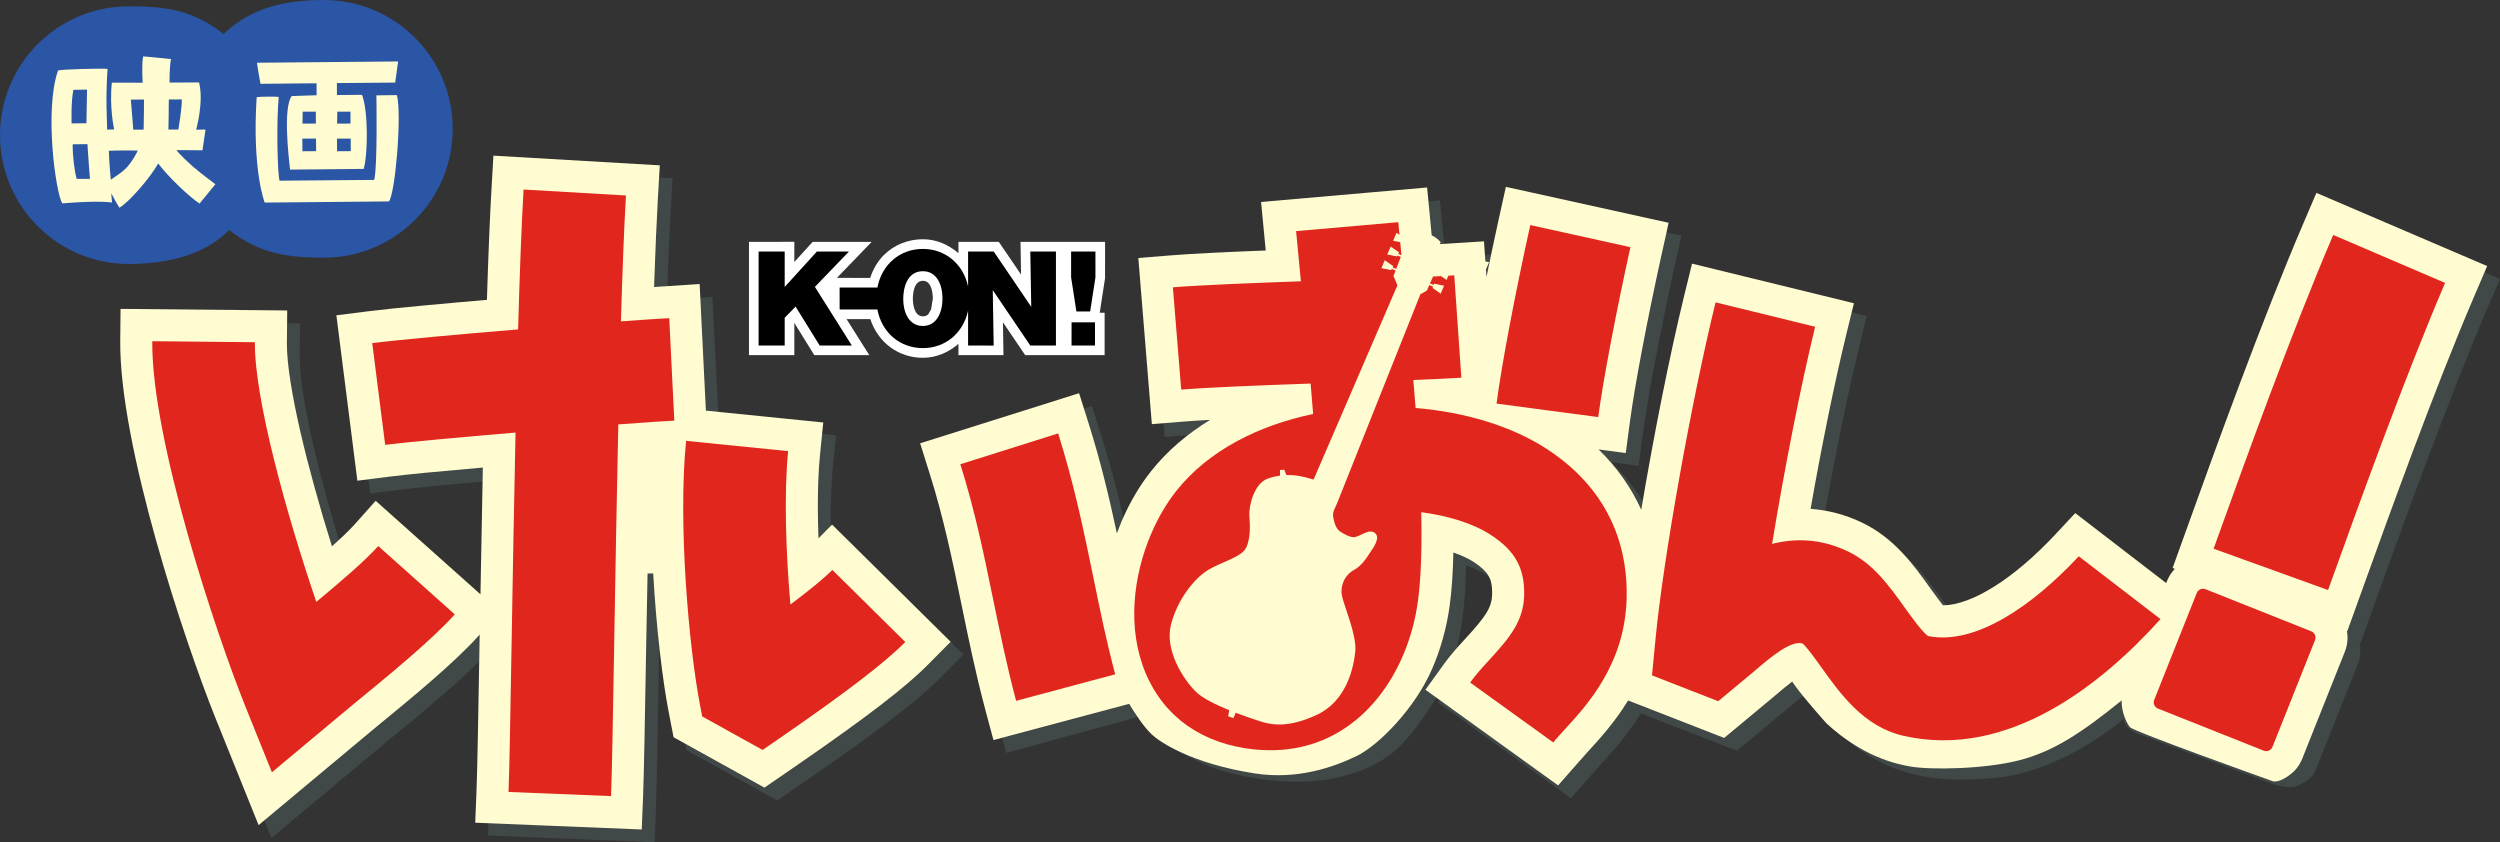<?xml version="1.0" encoding="utf-8"?>
<!-- Generator: Adobe Illustrator 27.1.1, SVG Export Plug-In . SVG Version: 6.00 Build 0)  -->
<svg version="1.1" id="레이어_1" xmlns="http://www.w3.org/2000/svg" xmlns:xlink="http://www.w3.org/1999/xlink" x="0px"
	 y="0px" viewBox="0 0 720 242.572" enable-background="new 0 0 720 242.572" xml:space="preserve">
<rect x="0" y="0" width="720" height="242.572" fill="#333333" stroke="none"/>
<path fill="#404848" d="M239.418,158.741c-0.11-3.166-0.187-6.266-0.181-9.162c-0.005-5.705,0.209-10.812,0.632-15.038l0.923-9.185
	l-33.797-3.408l-1.803-36.474c0,0-11.564,0.781-13.12,0.885c0.352-10.575,0.726-19.26,1.105-25.827l0.544-9.212l-47.923-2.809
	l-0.539,9.229c-0.473,8.102-0.907,18.842-1.336,32.33c-11.097,0.94-26.707,2.331-34.188,3.287l-9.163,1.16l6.046,47.61l9.157-1.149
	c4.595-0.588,14.225-1.523,26.971-2.633c-0.159,8.53-0.473,24.898-0.682,36.513l-30.17-26.932l-6.15,6.882
	c-1.511,1.704-3.908,3.952-6.453,6.227c-6.964-22.31-12.971-46.367-12.971-58.366l0.093-9.558l-48-0.451l-0.093,9.234
	c-0.28,29.906,18.429,86.249,27.531,108.867l12.323,30.571l25.811-21.551l7.981-6.65c9.476-7.767,22.524-18.441,29.582-26.355
	l0.297-0.319c-0.016,0.989-0.028,1.545-0.028,1.545c-0.357,20.815-0.638,37.238-0.89,43.411l-0.379,9.212l47.962,1.951l0.385-9.217
	c0.269-6.761,0.561-23.426,0.923-44.543c0,0,0.698-37.194,1.017-54.255l0.874-0.06c-1.671,24.464,1.429,58.036,4.562,74.207
	l1.418,7.321l26.163,14.505l9.608-6.618c19.886-13.719,31.104-22.343,37.529-28.84l6.48-6.557l-34.133-33.748
	C243.336,154.767,241.286,156.845,239.418,158.741 M662.882,225.737c1.357-0.566,3.331-2.193,3.858-3.523l12.252-30.763
	c0.533-1.347,0.791-2.759,0.791-4.133c0-0.648-0.077-1.292-0.187-1.918l0.137,0.055l4.98-13.84
	c6.552-18.204,20.139-55.942,31.643-82.809L720,80.319L670.813,59.24l-3.628,8.486c-12.158,28.339-26.102,67.116-32.813,85.738
	l-4.958,13.807l0.649,0.225c-0.973,1.011-1.753,2.215-2.276,3.561l-0.231,0.572l-26.19-20.166l-5.727,6.128
	c-11.955,12.801-24.03,20.336-32.363,20.43c-0.857-1.083-2.006-2.605-3.49-4.678c-4.903-6.87-10.471-14.653-19.825-19.138
	c-4.809-2.303-9.756-3.584-14.818-3.957c3.216-18.303,6.986-36.787,10.289-50.254l2.193-8.965L490.993,79.61l-2.193,8.97
	c-4.243,17.358-8.899,40.849-12.416,61.944c-2.908-6.436-7.035-12.279-12.301-17.396l7.838,1.039l1.204-9.151
	c1.347-10.146,5.018-29.488,9.14-48.148l1.99-9.003l-46.868-10.355l-1.995,9.009c-1.259,5.716-2.468,11.416-3.595,16.962
	c-0.094-1.336-0.154-2.149-0.154-2.182c0.291-0.67,0.901-2.105,0.901-2.105l-1.061-0.209c-0.187-2.693-0.396-5.788-0.396-5.788
	l-11.592,0.731c-0.533,0.033-1.028,0.055-1.11,0.061l0.132-0.363l0.071-0.132l-0.016-0.016l0.308-0.791c0,0-1.55-0.66-2.847-1.215
	l-1.325-13.785l-10.113,0.89c-1.116-0.77-2.704-1.88-2.704-1.88s-0.632,1.467-0.945,2.198c-6.585,0.577-34.067,2.979-34.067,2.979
	s1.149,11.905,1.357,13.972c-10.614,0.407-20.963,0.874-27.498,1.407l-9.201,0.758l3.891,47.835l9.195-0.742
	c2.072-0.17,4.666-0.341,7.596-0.489c-6.673,4.062-12.422,8.986-16.989,14.741c-3.298,4.188-6.151,9.003-8.454,14.357
	c-0.506,1.193-0.978,2.385-1.418,3.584c-2.16-10.075-4.622-20.496-8.113-31.566l-2.776-8.789l-45.785,14.422l2.787,8.811
	c4.029,12.801,6.53,24.942,9.162,37.809c1.984,9.663,4.034,19.628,6.788,29.928l2.38,8.926l38.909-10.614
	c5.452,9.3,19.556,14.851,24.673,16.176c9.63,2.512,17.413,2.891,22.227,2.699c5.007-0.187,13.944-0.962,23.057-6.557
	c4.518-2.765,10.289-9.377,16.643-20.364c3.111-5.375,5.024-13.757,5.881-19.996c0.594-4.32,0.934-9.437,1.061-15.368
	c2.21,0.775,4.199,1.649,5.76,2.682c4.507,2.924,5.414,5.073,5.414,8.789l-0.011,0.687c-0.088,3.765-1.973,6.425-7.585,12.526
	c-2.089,2.27-4.249,4.617-6.227,7.365l-5.392,7.491l38.216,27.537l6.117-6.958l2.567-2.88c3.182-3.468,7.585-8.283,11.482-14.62
	l27.663,10.784l14.51-12.075c2.034-1.765,4.139-3.397,5.491-4.414c0.379,0.511,9.141,11.757,14.84,15.797
	c2.649,1.88,7.706,5.441,15.61,7.327c5.397,1.434,12.576,2.358,25.009,1.061c11.806-1.237,26.135-8.613,35.798-16.808
	c0.764,2.314,1.77,3.056,3.402,3.924l40.547,15.104C660.71,227.281,661.54,226.319,662.882,225.737z"/>
<path fill="#FFFCD1" d="M235.718,155.042c-0.105-3.166-0.182-6.249-0.182-9.157c0-5.705,0.209-10.812,0.643-15.044l0.918-9.168
	l-33.803-3.408l-1.797-36.479c0,0-11.553,0.78-13.125,0.879c0.363-10.575,0.737-19.26,1.11-25.822l0.539-9.223l-47.917-2.792
	l-0.533,9.212c-0.478,8.107-0.918,18.858-1.336,32.319c-11.103,0.956-26.713,2.342-34.199,3.292l-9.157,1.16l6.046,47.632
	l9.162-1.16c4.601-0.594,14.214-1.528,26.971-2.633c-0.17,8.536-0.467,24.904-0.682,36.513l-30.181-26.932l-6.139,6.882
	c-1.522,1.699-3.913,3.952-6.458,6.233c-6.969-22.315-12.966-46.378-12.972-58.361l0.093-9.569l-48-0.456l-0.088,9.228
	c-0.28,29.923,18.424,86.266,27.526,108.867l12.323,30.576l25.811-21.546l7.981-6.656c9.476-7.766,22.524-18.435,29.582-26.344
	l0.302-0.324c-0.028,0.989-0.033,1.545-0.033,1.545c-0.357,20.815-0.638,37.244-0.885,43.411l-0.374,9.223l47.956,1.946l0.379-9.223
	c0.269-6.766,0.555-23.431,0.918-44.543c0,0,0.165-8.888,0.385-19.958h1.621c0.885,15.665,2.66,30.598,4.452,39.855l1.413,7.305
	l26.174,14.511l9.602-6.612c19.886-13.713,31.11-22.337,37.524-28.834l6.497-6.557l-34.144-33.753
	C239.643,151.074,237.598,153.146,235.718,155.042"/>
<path fill="#FFFCD1" d="M660.776,222.032c0.951-1.006,1.748-2.182,2.27-3.523l12.251-30.752c0.539-1.352,0.797-2.759,0.797-4.117
	c0-0.654-0.077-1.297-0.198-1.935l0.137,0.044l4.985-13.824c6.563-18.209,20.122-55.948,31.648-82.809l3.639-8.492l-49.182-21.073
	l-3.628,8.481c-12.158,28.345-26.113,67.116-32.813,85.749l-4.974,13.807l0.648,0.231c-0.962,1.017-1.731,2.204-2.276,3.551
	l-0.22,0.555l-26.19-20.15l-5.727,6.134c-11.949,12.785-24.014,20.337-32.363,20.43c-0.863-1.099-2.006-2.627-3.49-4.683
	c-4.897-6.87-10.465-14.648-19.814-19.138c-4.809-2.308-9.773-3.589-14.824-3.974c3.216-18.298,6.986-36.771,10.284-50.237
	l2.193-8.97l-46.626-11.41l-2.193,8.959c-4.243,17.358-8.888,40.844-12.433,61.933c-2.891-6.425-7.024-12.268-12.29-17.385
	l7.832,1.044l1.22-9.157c1.336-10.135,5.007-29.482,9.129-48.148l1.995-9.014l-46.873-10.344l-1.99,9.009
	c-1.264,5.7-2.468,11.416-3.589,16.956c-0.099-1.324-0.159-2.138-0.165-2.193c0.291-0.66,0.907-2.078,0.907-2.078l-1.066-0.22
	c-0.181-2.693-0.396-5.782-0.396-5.782l-11.586,0.731c-0.528,0.033-1.028,0.049-1.116,0.06l0.143-0.357l0.066-0.154l-0.016-0.005
	c0.055-0.138-1.248-1.451-2.556-2.001l-1.319-13.785l-47.818,4.172c0,0,1.149,11.922,1.341,13.972
	c-10.597,0.407-20.952,0.891-27.487,1.418l-9.206,0.748l3.897,47.852l9.207-0.747c2.056-0.17,4.655-0.324,7.585-0.495
	c-6.673,4.084-12.422,8.998-16.989,14.752c-3.309,4.166-6.156,9.003-8.454,14.346c-0.506,1.198-0.973,2.402-1.418,3.589
	c-2.16-10.081-4.622-20.491-8.107-31.555l-2.787-8.811l-8.794,2.781l-36.98,11.652l2.77,8.811
	c4.04,12.801,6.535,24.942,9.179,37.804c1.984,9.663,4.034,19.639,6.777,29.939l2.391,8.921l39.09-10.438
	c1.594,2.638,4.029,6.447,6.458,8.772c2.149,2.056,11.191,8.349,29.56,11.246c12.658,2.001,23.2-1.973,29.422-4.952
	c6.271-3.001,16.89-13.681,21.87-25.278c2.457-5.705,4.128-11.762,4.985-18.012c0.594-4.32,0.945-9.426,1.072-15.352
	c2.204,0.758,4.188,1.655,5.755,2.655c4.507,2.941,5.409,5.101,5.409,8.811l-0.011,0.682c-0.093,3.759-1.979,6.425-7.585,12.537
	c-2.089,2.264-4.243,4.611-6.222,7.349l-5.392,7.486l38.216,27.542l6.112-6.947l2.567-2.886c3.182-3.463,7.585-8.277,11.477-14.626
	l27.663,10.795l14.521-12.081c2.028-1.759,3.716-3.128,5.057-4.144c0.374,0.511,0.703,0.967,0.907,1.27
	c2.682,3.754,9.053,10.828,9.053,10.828c10.207,9.377,19.551,11.553,23.876,12.323c6.101,1.094,21.777,0.786,31.676-1.792
	c9.894-2.578,17.852-7.893,29.417-17.226l-0.028,0.55c0,2.325,1.061,5.507,2.363,7.151c0.753,1.177,41.393,15.665,41.393,15.665
	C657.489,225.292,660.776,222.032,660.776,222.032"/>
<path fill="#E1261E" d="M91.097,173.346c-8.448-24.805-17.852-58.432-17.693-74.784L43.856,98.27
	c-0.264,28.268,18.341,84.172,26.872,105.333l7.58,18.82l16.066-13.433l7.986-6.645c9.3-7.613,22.035-18.039,28.614-25.404
	l-22.041-19.677C105.3,161.352,97.94,167.673,91.097,173.346 M192.742,91.625c-2.682,0.138-7.651,0.467-13.911,0.929
	c0.418-14.197,0.89-26.822,1.446-36.254l-29.488-1.715c-0.61,10.405-1.127,24.525-1.577,40.288
	c-17.237,1.429-34.479,2.985-42.009,3.947l3.727,29.296c6.711-0.841,21.859-2.22,37.546-3.534
	c-0.445,20.485-0.808,41.635-1.121,59.878c-0.357,20.864-0.643,37.359-0.896,43.625l29.521,1.193
	c0.269-6.601,0.555-23.244,0.918-44.317c0.319-19.094,0.704-41.393,1.176-62.73c7.415-0.555,13.29-0.962,16.126-1.094
	L192.742,91.625z"/>
<path fill="#E1261E" d="M639.357,152.937l-1.836,5.095l32.956,11.9l1.858-5.128c6.562-18.243,20.205-56.179,31.852-83.325
	l-32.22-13.812C659.924,95.78,646.035,134.381,639.357,152.937"/>
<path fill="#E1261E" d="M314.927,166.497c-2.726-13.258-5.54-26.965-10.179-41.679l-28.169,8.888
	c4.177,13.246,6.717,25.629,9.41,38.738c1.957,9.514,3.979,19.369,6.656,29.395l28.537-7.64
	C318.725,185.014,316.884,176.028,314.927,166.497 M227.633,174.109c-1.292-14.851-1.874-31.956-0.649-44.185l-29.389-2.957
	c-2.385,23.799,0.814,59.597,4.051,76.295l0.588,3.073l17.396,9.652l4.892-3.369c19.133-13.197,30.296-21.738,36.199-27.724
	l-21.002-20.76C237.433,166.459,233.361,169.79,227.633,174.109z"/>
<path fill="#E1261E" d="M445.45,129.286c-10.179-6.623-23.618-10.608-37.76-11.784c-0.209-2.699-0.434-5.387-0.654-8.069
	c5.865-0.225,10.674-0.451,13.829-0.66l-2.039-29.477c-0.506,0.033-1.088,0.071-1.693,0.104l-0.533,1.231l-1.572-1.11
	c-0.731,0.033-1.489,0.066-2.303,0.115l-0.885,2.001l1.028,0.429l0.132-0.379l2.891,0.599l-0.984,2.297l-2.331-1.66l0.132-0.385
	l-1.072-0.456l-0.676,1.572l-1.902,1.127c-0.665,1.687-1.347,3.369-2.012,5.051c-1.654,4.15-3.314,8.321-4.974,12.477
	c-2.127,5.326-4.254,10.663-6.376,15.989c-2.061,5.183-4.122,10.361-6.195,15.55c-1.478,3.71-2.968,7.431-4.441,11.147
	c-0.478,1.176-1.297,2.347-1.132,3.682c0.181,1.314,0.737,3.54,1.913,4.32c1.352,0.912,3.111,1.885,4.397,1.676
	c1.61-0.264,4.166-2.572,5.821-1.105c1.594,1.44-0.72,4.397-1.533,5.667c-1.16,1.825-2.594,3.831-4.54,4.897
	c-3.127,1.698-3.985,5.133-3.518,7.404c0.665,3.16,4.331,11.427,3.853,16.115c-0.539,5.205-2.737,14.378-11.141,18.259
	c-8.421,3.903-13.241,2.803-16.302,1.814c-1.253-0.401-3.974-1.292-6.991-2.457l-0.665,1.566l-1.506-0.549l0.302-1.748
	c-3.793-1.533-7.678-3.424-9.575-5.282c-3.749-3.666-9.118-12.174-7.167-19.506c1.946-7.305,6.75-13.175,10.592-15.544
	c3.847-2.38,9.855-3.71,11.119-6.64c1.264-2.941,1-6.64,0.825-9.003c-0.187-2.369,1.16-9.284,5.37-10.74
	c1.176-0.412,2.314-0.681,3.463-0.846l-0.017-1.599l1.237-0.105l0.621,1.55c2.418-0.077,4.925,0.374,7.832,1.308l24.146-55.964
	l-1.132-2.66l0.594-1.577l-1.094-0.478l-0.187,0.346l-2.809-0.55l0.978-2.303l2.43,1.704l-0.181,0.357l1.039,0.445l1.325-3.452
	l-0.946-0.401l-0.137,0.258l-2.809-0.561l0.984-2.292l2.418,1.698l-0.225,0.44l0.879,0.379l0.022-0.049l-0.352-3.727l-2.034-0.39
	l0.984-2.298l0.846,0.588l-0.352-3.65l-29.428,2.572l1.385,14.45c-14.516,0.522-28.785,1.083-36.87,1.737l2.396,29.461
	c7.821-0.643,22.502-1.225,37.271-1.742c0.258,2.913,0.5,5.837,0.725,8.756c-15.775,3.303-30.181,10.537-39.415,22.172
	c-2.754,3.485-5.227,7.656-7.2,12.274c-5.249,12.202-7.046,27.388-1.594,40.272c5.342,12.642,16.467,20.397,31.335,21.903
	c21.348,2.133,35.749-10.762,42.729-26.998c2.149-5.002,3.589-10.317,4.315-15.621c0.946-6.942,1.182-15.835,0.967-25.707
	c7.777,1.023,14.917,3.199,20.034,6.535c7.013,4.556,9.795,9.613,9.602,17.451c-0.192,7.31-4.084,12.081-10.025,18.545
	c-1.995,2.165-3.875,4.216-5.524,6.519l23.964,17.275c0.621-0.874,1.99-2.369,3.314-3.804c6.486-7.041,17.314-18.858,17.792-37.793
	C468.809,159.692,465.066,142.021,445.45,129.286 M431,116.238l29.285,3.881c1.374-10.372,5.101-30.027,9.272-48.934l-28.834-6.37
	C436.309,84.76,432.489,104.954,431,116.238z M598.689,160.209c-13.213,14.143-29.67,25.712-43.422,22.975
	c-1.66-1.177-4.771-5.502-6.678-8.157c-4.469-6.261-9.091-12.719-16.313-16.182c-7.915-3.803-15.291-3.864-21.909-2.209
	c3.424-20.958,8.184-45.268,12.394-62.533l-28.675-7.019c-7.003,28.554-15.088,73.904-17.308,97.044l-1,10.377l19.072,7.442
	l10.196-8.481c5.408-4.678,10.932-9.118,14.104-8.129c1.259,1.05,3.721,4.512,5.403,6.859c5.447,7.607,12.224,17.099,23.547,19.694
	c30.494,7.002,57.641-15.274,74.119-33.588L598.689,160.209z"/>
<path fill="#E1261E" d="M665.641,181.821l-30.472-12.136c-0.984-0.385-2.105,0.104-2.506,1.099l-12.246,30.769
	c-0.401,0.989,0.077,2.116,1.066,2.517l30.483,12.13c0.984,0.396,2.111-0.088,2.506-1.088l12.251-30.763
	C667.119,183.343,666.641,182.222,665.641,181.821"/>
<path fill="#FFFFFF" d="M317.477,69.656h-23.568c0,0,0.104,6.332,0.154,9.426c-0.962-1.429-1.973-2.919-1.973-2.919l-4.205-6.172
	l-0.236-0.335h-11.614c0,0,0,2.094,0,3.259c-2.853-2.446-6.337-4.012-10.251-4.012c-4.309,0-8.311,1.627-11.273,4.589
	c-1.775,1.781-3.078,4.04-3.897,6.546c-0.83,0-7.745-0.006-9.591-0.006c3.463-3.589,10.025-10.377,10.025-10.377h-16.995
	c0,0-3.6,3.952-5.288,5.804c0.005-2.056,0.005-5.815,0.005-5.815l-13.065,0.011v32.627h13.059c0,0,0-8.151,0-9.289
	c1.05,1.693,5.76,9.289,5.76,9.289h15.835c0,0-5.359-8.503-6.541-10.366c1.863,0,6.112,0,6.832,0
	c2.248,6.733,8.085,11.125,15.132,11.125c3.913,0,7.398-1.556,10.251-4.013c0,1.154,0,3.254,0,3.254H289
	c0,0-0.104-6.365-0.154-9.465c1.929,2.836,6.409,9.465,6.409,9.465h22.876V90.069h-1.413c0.236-1.522,1.534-9.932,1.534-9.932
	c0.011-0.093,0.011-5.496,0.011-8.206c0-0.901,0-2.276,0-2.276H317.477 M268.169,89.069l-0.841,1.457
	c-0.401,0.385-0.89,0.577-1.545,0.577c-2.781,0-2.88-4.43-2.88-4.936c0-1.588,0.28-5.293,2.88-5.293
	c0.638,0,1.149,0.209,1.566,0.621c1.248,1.259,1.314,3.908,1.314,4.463L268.169,89.069z"/>
<polyline points="244.507,72.432 235.273,72.432 225.99,82.644 225.99,72.432 218.482,72.432 218.482,99.523 225.99,99.518 
	225.99,91.515 229.128,88.3 236.076,99.518 245.337,99.518 234.691,82.617 244.507,72.432 "/>
<path d="M296.998,88.377l-7.211-10.652l-3.606-5.293h-7.371v10.075c-1.369-6.436-6.524-10.817-13.026-10.817
	c-6.607,0-11.823,4.48-13.092,11.125h-10.883l0.006,6.315h10.877c1.264,6.656,6.486,11.125,13.092,11.125
	c6.502,0,11.652-4.348,13.026-10.822v10.086l7.371,0.006l-0.264-15.978l10.811,15.972h7.382V72.432h-7.382L296.998,88.377
	 M265.778,93.878c-4.227,0-5.645-4.298-5.65-7.711c0.006-3.073,0.995-8.058,5.656-8.058c4.062,0,5.65,3.957,5.65,7.854
	C271.434,89.872,269.845,93.878,265.778,93.878z"/>
<polyline points="313.965,89.696 315.488,79.874 315.482,72.432 308.48,72.432 308.48,79.874 310.002,89.696 313.965,89.696 "/>
<polyline points="308.612,92.829 308.606,99.518 315.356,99.518 315.356,92.834 308.612,92.829 "/>
<path fill="#2B55A5" d="M93.137,0C81.506,0.045,72.113,2.419,64.39,9.789c-8.739-6.865-16.572-8.013-27.422-7.964
	C16.473,1.897-0.077,18.573,0,39.074c0.082,20.474,16.764,37.029,37.254,36.958c11.625-0.049,21.942-2.858,28.741-9.783
	c8.52,6.673,16.566,8.003,27.427,7.964c20.496-0.077,37.035-16.764,36.958-37.254C130.303,16.468,113.622-0.071,93.137,0"/>
<path fill="#FFFCD1" d="M30.989,19.853c0,0.033-0.258,2.506-0.33,8.08c-0.028,2.457,0.203,9.399,0.203,9.399l2.017-0.066
	c0,0-1.424-6.183-0.671-13.461l8.888,0.016c0,0-0.363-5.403,0.137-7.601l8.008,0.791c-0.462,2.358-0.418,6.755-0.418,6.755
	l8.503-0.011c1.435,5.541-0.83,13.582-0.83,13.582l2.693-0.005c0,0-0.731,5.106-0.879,5.958l-7.47-0.071
	c0.846,1.275,3.776,3.908,4.76,4.776c1.99,1.753,6.425,5.057,6.425,5.057s-3.957,4.892-4.557,5.579
	c-2.902-1.924-8.833-7.486-11.905-11.548c-2.215,4.023-8.437,11.213-11.18,12.741c-0.324-0.533-1.017-1.61-2.347-4.15l0.231,2.655
	c0,0-3.534-0.648-14.324,0.242c-1.874-2.842-5.233-26.801-1.237-38.244C17.16,19.941,29.763,19.644,30.989,19.853 M24.893,35.496
	l0.176-9.696l-3.93,0.077c-0.726,3.485-0.517,9.663-0.517,9.663L24.893,35.496z M25.179,41.514l-4.243,0.05
	c-0.049,3.551,0.583,8.162,1.16,9.959h3.814C25.91,51.523,25.322,44.306,25.179,41.514z M36.914,47.764
	c1.259-1.495,2.446-3.584,2.754-4.414c0,0-6.024-0.066-8.327,0.077c0.115,3.721,0.572,8.327,0.572,8.327
	C33.242,50.787,35.43,49.561,36.914,47.764z M41.366,37.332c0.077-1.473,0.104-8.668,0.104-8.668l-3.787,0.028
	c0.132,1.71,0.704,8.652,0.704,8.652L41.366,37.332z M48.599,30.269c0.011,1.748-0.039,5.486-0.104,7.041l2.88-0.005
	c0,0,1.127-6.695,0.968-8.679l-3.716,0.028L48.599,30.269z"/>
<path fill="#FFFCD1" d="M114.66,17.699l-0.846,6.084l-16.792,0.143l0.017,3.452l7.222-0.066c1.814,4.645,1.709,17.127,0.484,21.332
	L83.54,48.847c-0.379-3.287-2.089-17.803,0.478-21.183l7.167-0.237l-0.022-3.441L75.02,24.135c0,0-0.896-4.776-0.995-6.068
	L114.66,17.699 M80.27,27.922c-0.726,7.92-0.319,22.497,0.247,24.113l27.246-0.225c1.006-3.716,0.632-24.349,0.632-24.349
	l5.909-0.071c1.468,5.634-0.445,28.136-2.281,30.62l-35.792,0.33c0,0-3.666-9.267-2.314-30.34
	C75.086,27.763,80.072,27.807,80.27,27.922z M90.977,35.584l-0.017-3.43l-3.787,0.005L87.107,35.6L90.977,35.584z M91.015,39.909
	l-3.941,0.017l0.017,3.633l3.957-0.027L91.015,39.909z M100.953,35.584l-0.022-3.43l-3.787,0.005l-0.06,3.441L100.953,35.584z
	 M101.002,39.909l-3.952,0.017l0.028,3.633l3.947-0.027L101.002,39.909z"/>
</svg>
